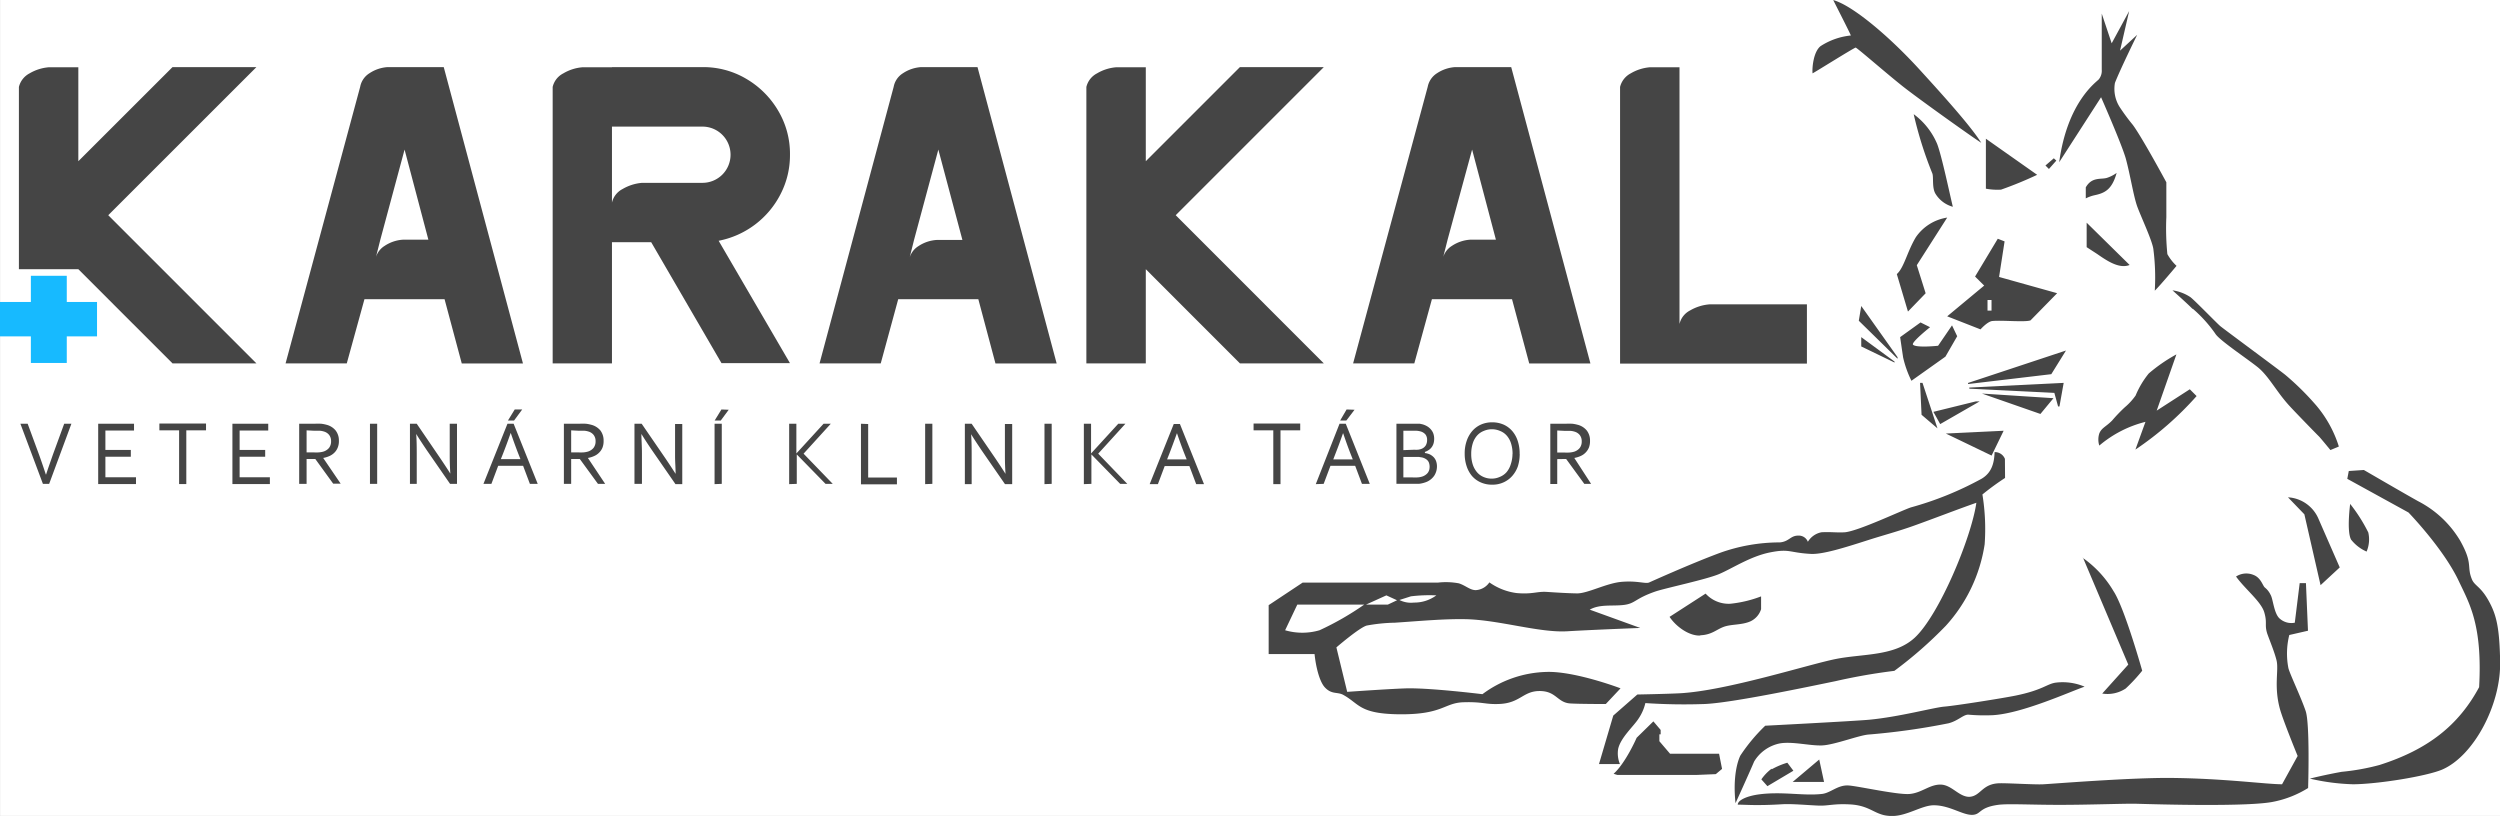 <?xml version="1.0" encoding="UTF-8" standalone="no"?>
<svg
   width="367.67"
   height="120"
   viewBox="0 0 367.67 120"
   version="1.1"
   id="svg16"
   sodipodi:docname="pictures\logo_karakal_grey.svg"
   inkscape:label="pozadí"
   inkscape:version="1.1.2 (0a00cf5339, 2022-02-04)"
   xmlns:inkscape="http://www.inkscape.org/namespaces/inkscape"
   xmlns:sodipodi="http://sodipodi.sourceforge.net/DTD/sodipodi-0.dtd"
   xmlns="http://www.w3.org/2000/svg"
   xmlns:svg="http://www.w3.org/2000/svg"
   xmlns:rdf="http://www.w3.org/1999/02/22-rdf-syntax-ns#"
   xmlns:cc="http://creativecommons.org/ns#"
   xmlns:dc="http://purl.org/dc/elements/1.1/">
  <rect x="0" y="0" width="367.67" height="120" fill="#808080" stroke="none"/>
  <defs
     id="defs20" />
  <sodipodi:namedview
     id="namedview18"
     pagecolor="#ffffff"
     bordercolor="#666666"
     borderopacity="1.0"
     inkscape:pageshadow="2"
     inkscape:pageopacity="0.0"
     inkscape:pagecheckerboard="0"
     showgrid="false"
     inkscape:zoom="1.6233993"
     inkscape:cx="243.3166"
     inkscape:cy="64.679097"
     inkscape:window-width="1920"
     inkscape:window-height="1048"
     inkscape:window-x="0"
     inkscape:window-y="484"
     inkscape:window-maximized="1"
     inkscape:current-layer="svg16" />
  <title
     id="title2">logo_karakal_grey</title>
  <rect
     style="opacity:1;fill:#ffffff;fill-opacity:1;fill-rule:evenodd;stroke-width:3.807;stroke-linecap:square;paint-order:fill markers stroke"
     id="rect861"
     width="367.679"
     height="120.01"
     x="0.008"
     y="-0.005" />
  <g
     id="g14"
     style="display:inline"
     inkscape:export-filename="/home/honza/PycharmProjects/vetkarakal_rezervacni_system/pictures/karakal_logo_grey.png"
     inkscape:export-xdpi="111.99102"
     inkscape:export-ydpi="111.99102">
    <g
       id="g10"
       style="display:inline">
      <path
         d="m 291.38,21 c -0.8,-0.47 -9.12,-6.38 -11.58,-8.33 -2.46,-1.95 -6.8,-5.75 -6.9,-5.67 -0.46,0.16 -5.68,3.44 -6.33,3.79 -0.08,-0.71 0.09,-3.13 1.17,-4 a 10,10 0 0 1 4.46,-1.57 c -0.08,-0.29 -2.24,-4.5 -2.59,-5.21 2.93,0.82 8.37,5.49 12.62,10.14 4.25,4.65 7.67,8.52 9.15,10.85 z m -9.94,-4.22 a 56.54,56.54 0 0 0 2.73,8.69 c 0.25,0.54 -0.1,2.19 0.53,3.11 a 4.32,4.32 0 0 0 2.5,1.83 c -0.41,-1.66 -1.63,-7.5 -2.31,-9.25 a 10.5,10.5 0 0 0 -3.45,-4.37 z m 10.62,3.62 v 7.35 a 9.19,9.19 0 0 0 2.23,0.14 55.07,55.07 0 0 0 5.31,-2.18 z m 10.36,3.22 -0.37,-0.34 -1.23,1.06 0.51,0.51 z m 0.42,0.24 6.16,-9.56 c 0,0 3,6.81 3.63,9 0.65,2.36 1.15,5.62 1.71,7.13 0.56,1.51 2.17,4.93 2.35,6.2 a 32.89,32.89 0 0 1 0.21,6.12 c 0.83,-0.81 3.2,-3.65 3.2,-3.65 a 7,7 0 0 1 -1.35,-1.73 38.43,38.43 0 0 1 -0.15,-5.45 c 0,-2.58 0,-5.11 0,-5.11 0,0 -3.48,-6.46 -4.92,-8.43 a 30.82,30.82 0 0 1 -1.94,-2.63 5,5 0 0 1 -0.7,-3.56 c 0.78,-2 3.27,-7.07 3.27,-7.07 l -2.52,2.33 1.34,-5.82 -2.57,4.74 L 309.1,2 c 0,0 0,7.91 0,8.25 a 2,2 0 0 1 -0.42,1.4 c -0.25,0.35 -4.62,3.19 -5.84,12.22 z m 3.91,3.69 v 1.63 a 5.33,5.33 0 0 1 1.26,-0.46 c 1.45,-0.31 2.58,-0.75 3.28,-3.29 a 5.24,5.24 0 0 1 -1.34,0.7 c -0.88,0.33 -2.27,-0.21 -3.2,1.43 z m 0.13,5.2 v 3.6 l 1.54,1 c 1.44,1 3.24,2.23 4.78,1.62 z m -4.34,10.37 -3.92,4 c -0.83,0.29 -4.16,-0.05 -5.61,0.09 -0.72,0.07 -1.74,1.23 -1.74,1.23 l -4.9,-1.92 5.44,-4.52 -1.34,-1.33 3.34,-5.56 1,0.39 -0.81,5.23 z m -9.65,1 h -0.59 v 1.56 h 0.59 z m -12.29,1.7 2.6,-2.69 -1.3,-4.13 4.47,-7 a 6.86,6.86 0 0 0 -4.6,2.87 c -1.28,2.12 -1.74,4.5 -2.81,5.44 z m -6.87,-0.82 -0.36,2.17 5.7,5.59 v -0.23 z m 0,4.58 v 1.37 l 4.9,2.37 v -0.14 z m 10.14,-1.45 -1.42,-0.71 -3,2.16 c 0,0 0.28,1.93 0.44,3 a 15.5,15.5 0 0 0 1.22,3.42 l 5,-3.55 1.73,-3 -0.76,-1.6 -2.05,3 c 0,0 -3.18,0.34 -3.68,-0.15 -0.35,-0.32 2.5,-2.58 2.5,-2.58 z m 1.07,14.87 -2.2,-6.69 h -0.36 L 282.6,61 Z m -0.6,-2.43 1,1.8 5.81,-3.34 h -0.56 z m 10.33,2.78 -8.5,0.41 6.73,3.24 z m -5.23,-6.87 12.24,-1.45 2.16,-3.48 -14.4,4.77 z M 303.5,56.31 289.62,57 v 0.16 l 12.51,0.62 0.55,2 h 0.2 z m -3.42,4.57 1.92,-2.32 -10.52,-0.68 z m 17.1,-0.49 2.9,-8.27 a 23.58,23.58 0 0 0 -4.06,2.8 13,13 0 0 0 -1.94,3.25 9.21,9.21 0 0 1 -1.59,1.73 22.78,22.78 0 0 0 -1.86,1.94 c -0.89,0.91 -1.57,1.09 -1.89,1.91 a 2.9,2.9 0 0 0 0,1.78 16.75,16.75 0 0 1 6.79,-3.49 l -1.48,4.08 a 47.06,47.06 0 0 0 9,-7.87 l -1,-1 z m 5.29,-15 a 19.64,19.64 0 0 1 3.33,3.68 c 0.53,0.92 4.53,3.57 6.21,4.91 1.68,1.34 2.78,3.65 4.76,5.78 0.78,0.85 3.71,3.87 4.28,4.43 0.25,0.25 1.68,2 1.68,2 l 1.24,-0.52 a 17.36,17.36 0 0 0 -3.29,-6 40,40 0 0 0 -4.55,-4.51 c -0.65,-0.55 -9.09,-6.77 -9.61,-7.21 -0.52,-0.44 -3.69,-3.72 -4.38,-4.25 a 6.34,6.34 0 0 0 -2.64,-1 c 0,0 2.25,2 2.97,2.75 z m 23.17,28.67 c 0,0 -0.55,4.06 0.13,5.3 a 5.93,5.93 0 0 0 2.28,1.76 4.56,4.56 0 0 0 0.25,-2.81 23.61,23.61 0 0 0 -2.66,-4.19 z m -4.36,12 2.82,-2.61 -3.1,-7.09 a 5.2,5.2 0 0 0 -4.51,-3.22 l 2.41,2.5 z m 4.15,-16.79 -0.22,1.15 9,4.95 c 0,0 5.15,5.31 7.39,10.07 1.58,3.34 3.5,6.47 3,15.62 -3,5.58 -7.49,9.17 -14.67,11.45 a 33.5,33.5 0 0 1 -5.55,1 c -2.66,0.48 -4.67,1 -4.67,1 a 31.55,31.55 0 0 0 6.31,0.83 c 3.54,0 10.85,-1.17 13.17,-2.17 4.6,-2 8.62,-9.48 8.5,-15.85 -0.09,-5.06 -0.55,-6.93 -1.71,-9 -1.16,-2.07 -2,-2.14 -2.42,-3.07 -0.84,-2 0.2,-2.25 -1.74,-5.72 a 15.37,15.37 0 0 0 -6.17,-5.81 c -1.95,-1.08 -8,-4.6 -8,-4.6 z m -7.94,22.31 A 2.57,2.57 0 0 1 335.3,91 c -0.88,-0.71 -1,-2.93 -1.37,-3.52 a 3,3 0 0 0 -0.85,-1.08 c -0.32,-0.28 -0.57,-1.44 -1.67,-1.85 a 2.77,2.77 0 0 0 -2.56,0.24 c 1.34,1.87 3.7,3.68 4.16,5.29 0.46,1.61 0,1.78 0.44,3.14 0.4,1.11 1.07,2.72 1.36,3.91 0.35,1.48 -0.43,3.82 0.51,7.19 0.47,1.69 2.59,6.86 2.59,6.86 l -2.29,4.16 c -2.38,0 -8.4,-0.85 -16.29,-0.93 -6.08,-0.06 -17.77,0.89 -18.93,0.94 -1.16,0.05 -4.84,-0.17 -6.18,-0.16 -2.76,0 -2.86,1.9 -4.6,2 -1.53,0 -2.58,-1.76 -4.2,-1.8 -1.62,-0.04 -2.82,1.24 -4.6,1.38 -1.78,0.14 -7.51,-1.15 -8.94,-1.25 -1.59,-0.11 -2.64,1.09 -3.9,1.24 -2.7,0.32 -5.8,-0.38 -9.22,0.06 -1.8,0.23 -3.19,0.85 -3.19,1.52 1.2,0 2.77,0.17 6.54,-0.06 1.38,-0.09 3.95,0.15 5.38,0.2 1.43,0.05 2.13,-0.3 4.53,-0.18 3.23,0.16 3.68,1.71 6.24,1.71 2.21,0 4.39,-1.58 6.14,-1.58 2.29,0 4.18,1.41 5.59,1.41 1.41,0 0.92,-1.06 3.85,-1.47 1.44,-0.2 4.81,0 9,0 4.67,0 9.77,-0.21 11.42,-0.16 3.14,0.09 16.61,0.48 20.19,-0.32 a 15.22,15.22 0 0 0 5,-2 c 0,0 0.29,-9.41 -0.36,-11.32 -0.71,-2.08 -2.33,-5.46 -2.54,-6.31 a 11.28,11.28 0 0 1 0.13,-4.87 l 2.75,-0.63 -0.3,-7 h -0.92 z m -69.94,20.12 -3.91,3.3 h 4.62 z m -7,1.35 a 6.71,6.71 0 0 0 -1.51,1.57 l 0.89,1 3.82,-2.27 -0.89,-1.18 a 11.25,11.25 0 0 0 -2.3,0.97 z M 306.32,81.97 313,97.74 309.17,102 a 4.86,4.86 0 0 0 3.45,-0.74 24.45,24.45 0 0 0 2.43,-2.62 c 0,0 -2.58,-9.19 -4.2,-11.67 a 15.72,15.72 0 0 0 -4.52,-4.91 z m 0.22,19 a 8.28,8.28 0 0 0 -4.24,-0.57 c -1.27,0.19 -1.9,1.08 -5.82,1.89 -2,0.41 -9,1.51 -10.52,1.63 -1.52,0.12 -6.62,1.51 -11.07,1.93 -2.3,0.21 -15.28,0.88 -15.28,0.88 a 25.74,25.74 0 0 0 -3.66,4.39 c -0.39,0.79 -1.13,3.09 -0.71,7 0,0 2,-4.38 2.74,-6.13 a 5.73,5.73 0 0 1 3.79,-2.66 c 1.86,-0.31 4.29,0.35 6.14,0.3 1.85,-0.05 5.59,-1.55 7,-1.61 a 102.1,102.1 0 0 0 11.67,-1.65 c 1.39,-0.37 2.12,-1.24 2.86,-1.27 a 26.87,26.87 0 0 0 3.65,0.08 c 4.34,-0.25 11.46,-3.51 13.46,-4.18 z m -53.72,9.88 h -7.21 l -1.57,-1.84 V 108 h 0.19 v -0.65 l -1.07,-1.26 -2.46,2.41 c 0,0 -1.6,3.69 -3.39,5.3 l 0.55,0.17 h 11.58 l 2.9,-0.12 0.92,-0.77 z m -2.77,-17.42 c 1.69,-0.06 2.37,-0.85 3.48,-1.25 1.11,-0.4 2.62,-0.24 3.88,-0.79 a 2.94,2.94 0 0 0 1.59,-1.8 v -1.88 a 17.63,17.63 0 0 1 -4.51,1.08 4.58,4.58 0 0 1 -3.65,-1.49 l -5.3,3.42 c 0.91,1.38 2.82,2.82 4.52,2.75 z m 44.83,-23.14 a 38.6,38.6 0 0 0 -3.33,2.43 31.69,31.69 0 0 1 0.33,7.32 22.88,22.88 0 0 1 -5.72,12 60.7,60.7 0 0 1 -7.56,6.62 86.65,86.65 0 0 0 -8.67,1.52 c -3.51,0.72 -15.28,3.22 -19.3,3.36 a 84.62,84.62 0 0 1 -8.65,-0.14 6.8,6.8 0 0 1 -1,2.28 c -0.7,1.11 -2.64,2.8 -3,4.46 a 4.1,4.1 0 0 0 0.26,2.23 h -3.08 l 2.1,-7.13 3.54,-3.1 c 0,0 4.25,-0.08 6.22,-0.18 6.88,-0.36 19,-4.26 23,-5.05 4,-0.79 8.6,-0.37 11.58,-3.13 3.6,-3.34 8.33,-14.71 9.06,-19.84 -2.86,1 -6,2.23 -9.15,3.36 -2.28,0.82 -4.54,1.42 -6.61,2.08 -3.7,1.19 -6.84,2.17 -8.58,2.08 -3.2,-0.17 -3.08,-0.8 -6,-0.22 -2.92,0.58 -5.62,2.4 -7.51,3.19 -1.89,0.79 -7.61,2 -9.27,2.53 -3.1,1.06 -3,1.78 -4.68,2 -1.68,0.22 -3.58,-0.15 -5.06,0.7 l 7.43,2.69 c 0,0 -7.25,0.28 -10.74,0.49 -4.16,0.24 -10.07,-1.69 -15,-1.78 -3.19,-0.06 -6.88,0.29 -10.37,0.52 A 24.81,24.81 0 0 0 201,92 c -1.1,0.31 -4.46,3.21 -4.46,3.21 l 1.59,6.54 c 0,0 7.49,-0.53 9.2,-0.52 3.46,0 9.72,0.75 10.69,0.86 a 16.41,16.41 0 0 1 9.41,-3.27 c 3.52,-0.12 8.94,1.68 10.9,2.41 l -2.17,2.31 c 0,0 -4,0 -5.3,-0.09 -1.88,-0.17 -2,-1.88 -4.56,-1.82 -2.32,0.06 -2.77,1.76 -5.75,1.9 -2.13,0.1 -2.45,-0.34 -5.32,-0.25 -2.87,0.09 -3,1.82 -9.4,1.77 -5.94,-0.06 -5.88,-1.53 -8.27,-2.85 -0.88,-0.49 -1.74,0 -2.78,-1.18 -0.77,-0.91 -1.28,-3.09 -1.45,-4.83 h -6.75 V 89 l 5,-3.32 h 19.92 a 10.33,10.33 0 0 1 3.05,0.11 c 1,0.32 1.64,1 2.49,1 a 2.59,2.59 0 0 0 2,-1.14 8.9,8.9 0 0 0 4,1.57 c 2.31,0.21 3,-0.26 4.43,-0.17 1.43,0.09 2.86,0.19 4.43,0.22 1.57,0.03 4.35,-1.51 6.6,-1.7 2.25,-0.19 3.41,0.3 4,0.11 0,0 6.08,-2.75 10.42,-4.36 a 26,26 0 0 1 8.85,-1.55 c 1.37,-0.13 1.53,-1 2.7,-1 a 1.43,1.43 0 0 1 1.41,0.91 3,3 0 0 1 2,-1.4 c 1.38,-0.08 2.25,0.08 3.46,0 2.05,-0.21 8.29,-3.19 9.7,-3.66 a 48.11,48.11 0 0 0 10.4,-4.22 c 1.49,-0.89 1.85,-2.32 1.9,-3.91 a 1.58,1.58 0 0 1 1.52,1 z m -94.25,18.63 h -9.84 L 189,92.69 a 9,9 0 0 0 5.06,0 42.29,42.29 0 0 0 6.57,-3.77 z m 4.83,-0.64 -1.57,-0.72 -3,1.36 h 3.21 z m 5.78,-0.72 a 22.53,22.53 0 0 0 -3.74,0.14 l -1.69,0.54 a 3.74,3.74 0 0 0 2.12,0.38 5.45,5.45 0 0 0 3.31,-1.06 z"
         style="fill:#454545"
         id="path4" />
      <path
         d="m 6.78,69.78 c 0.32,-1 0.66,-1.93 1,-2.92 L 9.44,62.32 H 10.5 L 7.23,71.16 H 6.31 L 3,62.32 h 1.07 l 1.67,4.54 c 0.36,1 0.7,2 1,2.92 z m 8.72,0.41 H 20 v 1 h -5.56 v -8.87 h 5.27 v 1 H 15.5 v 2.85 h 3.74 v 1 H 15.5 Z m 11.9,1 h -1.06 v -7.9 h -2.9 v -1 h 6.86 v 1 h -2.9 z m 7.84,-1 h 4.45 v 1 h -5.51 v -8.87 h 5.27 v 1 h -4.21 v 2.85 H 39 v 1 h -3.76 z m 9.85,-2.69 v 3.66 H 44 v -8.84 h 2.25 a 9,9 0 0 1 1,0 5,5 0 0 1 0.73,0.14 2.55,2.55 0 0 1 1.38,0.85 2.37,2.37 0 0 1 0.48,1.51 2.42,2.42 0 0 1 -0.17,1 2.13,2.13 0 0 1 -0.47,0.73 2.39,2.39 0 0 1 -0.73,0.51 3.83,3.83 0 0 1 -0.94,0.29 v 0 l 2.57,3.78 H 49 L 46.37,67.5 Z m 0,-4.21 v 3.24 h 1 a 6.57,6.57 0 0 0 0.83,0 3.45,3.45 0 0 0 0.62,-0.11 1.73,1.73 0 0 0 0.85,-0.55 1.54,1.54 0 0 0 0.3,-1 1.44,1.44 0 0 0 -0.29,-0.91 1.51,1.51 0 0 0 -0.77,-0.5 2.64,2.64 0 0 0 -0.56,-0.11 c -0.21,0 -0.49,0 -0.82,0 z m 9.32,7.87 v -8.84 h 1.06 v 8.84 z m 10.24,-3.91 c 0.53,0.78 1.06,1.58 1.58,2.4 v 0 c -0.06,-0.86 -0.09,-1.73 -0.09,-2.63 v -4.7 h 1.07 v 8.84 H 66.19 L 62.78,66.23 C 62.2,65.37 61.67,64.57 61.21,63.82 v 0 c 0.06,0.81 0.08,1.75 0.08,2.83 v 4.51 h -1 v -8.84 h 1 z m 6.45,3.91 3.53,-8.84 h 0.91 l 3.54,8.84 h -1.15 l -1,-2.66 h -3.66 l -1,2.66 z m 4,-7.47 q -0.58,1.65 -1.11,3 l -0.33,0.83 h 2.88 l -0.33,-0.83 c -0.35,-0.91 -0.72,-1.91 -1.09,-3 z m 1.7,-3.47 -1.2,1.63 h -0.9 l 1,-1.63 z M 84,67.5 v 3.66 h -1.07 v -8.84 h 2.25 a 9,9 0 0 1 1,0 4.73,4.73 0 0 1 0.73,0.14 2.58,2.58 0 0 1 1.39,0.85 2.43,2.43 0 0 1 0.47,1.51 2.61,2.61 0 0 1 -0.16,1 2.16,2.16 0 0 1 -0.48,0.73 2.28,2.28 0 0 1 -0.73,0.51 3.7,3.7 0 0 1 -0.94,0.29 v 0 L 89,71.16 H 87.94 L 85.27,67.5 Z m 0,-4.21 v 3.24 h 1 a 6.67,6.67 0 0 0 0.83,0 3.5,3.5 0 0 0 0.61,-0.11 1.73,1.73 0 0 0 0.85,-0.55 1.54,1.54 0 0 0 0.3,-1 1.44,1.44 0 0 0 -0.29,-0.91 1.51,1.51 0 0 0 -0.77,-0.5 2.52,2.52 0 0 0 -0.56,-0.11 c -0.21,0 -0.49,0 -0.82,0 z m 13.78,4 c 0.53,0.78 1.06,1.58 1.58,2.4 v 0 c 0,-0.86 -0.08,-1.73 -0.08,-2.63 v -4.7 h 1.06 v 8.84 h -1 L 95.9,66.23 c -0.59,-0.86 -1.11,-1.66 -1.57,-2.41 v 0 c 0,0.81 0.08,1.75 0.08,2.83 v 4.51 h -1.1 v -8.84 h 1.06 z m 7.31,3.91 v -8.88 h 1.06 v 8.84 z m 2.08,-10.94 -1.17,1.59 h -0.9 l 1,-1.63 z m 8.89,10.94 v -8.88 h 1.06 v 4.37 0 l 4,-4.37 h 1.06 l -4,4.4 4.29,4.44 h -1.06 l -4.23,-4.33 v 0 4.33 z m 11.62,-8.84 v 7.87 h 4.23 v 1 h -5.29 v -8.91 z m 8.38,8.84 v -8.88 h 1.06 v 8.84 z m 10.24,-3.91 c 0.53,0.78 1.06,1.58 1.58,2.4 v 0 c -0.06,-0.86 -0.09,-1.73 -0.09,-2.63 v -4.7 h 1.07 v 8.84 h -1.06 l -3.41,-4.93 c -0.58,-0.86 -1.11,-1.66 -1.57,-2.41 v 0 c 0.06,0.81 0.08,1.75 0.08,2.83 v 4.51 h -1 v -8.88 h 1 z m 7.31,3.91 v -8.88 h 1.06 v 8.84 z m 5.79,0 v -8.88 h 1.06 v 4.37 0 l 4,-4.37 h 1.05 l -4,4.4 4.28,4.44 h -1.05 l -4.23,-4.33 v 0 4.33 z m 9.68,0 3.54,-8.84 h 0.91 l 3.54,8.84 h -1.15 l -1,-2.66 h -3.63 l -1,2.66 z m 4,-7.47 q -0.59,1.65 -1.11,3 l -0.33,0.83 h 2.88 l -0.33,-0.83 c -0.36,-0.91 -0.72,-1.91 -1.09,-3 z m 15.24,7.47 h -1.06 v -7.91 h -2.9 v -1 h 6.86 v 1 h -2.9 z m 5.19,0 3.49,-8.88 h 0.92 l 3.53,8.84 h -1.15 l -1,-2.66 h -3.63 l -1,2.66 z m 4,-7.47 q -0.58,1.65 -1.11,3 l -0.32,0.83 h 2.87 l -0.33,-0.83 q -0.53,-1.36 -1.08,-3 z m 1.7,-3.47 -1.21,1.59 h -0.91 l 0.95,-1.63 z m 10.37,6.37 a 2.7,2.7 0 0 1 0.73,0.21 2.25,2.25 0 0 1 0.55,0.41 1.74,1.74 0 0 1 0.35,0.59 2.32,2.32 0 0 1 0.12,0.78 2.6,2.6 0 0 1 -0.09,0.65 2.71,2.71 0 0 1 -0.29,0.66 2.53,2.53 0 0 1 -0.55,0.59 2.56,2.56 0 0 1 -0.84,0.44 4.09,4.09 0 0 1 -0.85,0.19 c -0.31,0 -0.69,0 -1.12,0 h -2.22 v -8.83 h 2.63 0.45 0.37 l 0.33,0.07 a 2.8,2.8 0 0 1 0.73,0.3 2.15,2.15 0 0 1 0.56,0.47 1.89,1.89 0 0 1 0.36,0.61 2.27,2.27 0 0 1 0.12,0.75 2.51,2.51 0 0 1 -0.07,0.62 1.8,1.8 0 0 1 -0.24,0.55 1.66,1.66 0 0 1 -0.43,0.45 2.4,2.4 0 0 1 -0.64,0.33 z M 208,66.14 a 4.16,4.16 0 0 0 0.54,0 2.26,2.26 0 0 0 0.41,-0.09 1.33,1.33 0 0 0 0.71,-0.51 1.49,1.49 0 0 0 0.22,-0.83 1.29,1.29 0 0 0 -0.23,-0.8 1.44,1.44 0 0 0 -0.73,-0.46 3.06,3.06 0 0 0 -0.57,-0.1 c -0.22,0 -0.47,0 -0.77,0 h -1.19 v 2.85 z m -1.61,1 v 3.07 h 1.28 a 7.48,7.48 0 0 0 0.85,0 2.85,2.85 0 0 0 0.66,-0.13 1.68,1.68 0 0 0 0.5,-0.26 1.37,1.37 0 0 0 0.34,-0.34 1.44,1.44 0 0 0 0.18,-0.4 2,2 0 0 0 0.05,-0.43 1.78,1.78 0 0 0 -0.06,-0.47 1,1 0 0 0 -0.19,-0.4 1.16,1.16 0 0 0 -0.35,-0.3 1.69,1.69 0 0 0 -0.54,-0.21 l -0.44,-0.07 h -2.28 z m 17.11,-0.37 a 6,6 0 0 1 -0.28,1.84 4.36,4.36 0 0 1 -0.82,1.39 3.73,3.73 0 0 1 -1.28,0.94 3.85,3.85 0 0 1 -1.66,0.34 4,4 0 0 1 -1.7,-0.34 3.64,3.64 0 0 1 -1.28,-0.94 4.32,4.32 0 0 1 -0.79,-1.45 5.72,5.72 0 0 1 -0.28,-1.84 5.5,5.5 0 0 1 0.29,-1.86 4.36,4.36 0 0 1 0.81,-1.45 3.75,3.75 0 0 1 1.27,-0.95 4,4 0 0 1 1.67,-0.34 4.14,4.14 0 0 1 1.69,0.34 3.66,3.66 0 0 1 1.27,0.95 4.17,4.17 0 0 1 0.8,1.45 5.76,5.76 0 0 1 0.28,1.9 z m -1.05,0 a 5.06,5.06 0 0 0 -0.23,-1.58 3.16,3.16 0 0 0 -0.63,-1.13 2.55,2.55 0 0 0 -1,-0.69 3,3 0 0 0 -2.36,0 2.55,2.55 0 0 0 -1,0.69 3.16,3.16 0 0 0 -0.63,1.13 5.06,5.06 0 0 0 -0.23,1.58 4.93,4.93 0 0 0 0.23,1.56 3.39,3.39 0 0 0 0.64,1.14 2.56,2.56 0 0 0 0.95,0.68 2.9,2.9 0 0 0 1.18,0.24 2.85,2.85 0 0 0 1.17,-0.24 2.64,2.64 0 0 0 1,-0.68 3.21,3.21 0 0 0 0.63,-1.14 4.93,4.93 0 0 0 0.27,-1.58 z m 6.57,0.75 v 3.66 H 228 v -8.86 h 2.25 a 9,9 0 0 1 1,0 5,5 0 0 1 0.73,0.14 2.55,2.55 0 0 1 1.38,0.85 2.37,2.37 0 0 1 0.48,1.51 2.61,2.61 0 0 1 -0.16,1 2.32,2.32 0 0 1 -0.48,0.73 2.28,2.28 0 0 1 -0.73,0.51 3.83,3.83 0 0 1 -0.94,0.29 v 0 l 2.47,3.81 h -1 l -2.67,-3.66 z m 0,-4.21 v 3.24 h 1 a 6.47,6.47 0 0 0 0.83,0 3.45,3.45 0 0 0 0.62,-0.11 1.73,1.73 0 0 0 0.85,-0.55 1.54,1.54 0 0 0 0.3,-1 1.44,1.44 0 0 0 -0.29,-0.91 1.51,1.51 0 0 0 -0.77,-0.5 2.52,2.52 0 0 0 -0.56,-0.11 c -0.21,0 -0.49,0 -0.82,0 z"
         style="fill:#454545"
         id="path6" />
      <path
         d="M 11.52,9.87 V 23.71 L 25.37,9.87 H 37.71 L 15.92,31.65 37.71,53.44 H 25.37 L 11.52,39.59 H 2.78 v -26.8 a 3.08,3.08 0 0 1 1.57,-2 6.62,6.62 0 0 1 2.87,-0.9 h 4.3 z m 51.22,0 H 57 a 5.45,5.45 0 0 0 -2.66,0.9 3,3 0 0 0 -1.37,2 L 42,53.44 h 9 L 53.6,44 h 11.78 l 2.53,9.45 h 9 L 65.26,9.87 Z M 59.5,22 63,35.25 h -3.74 a 5.46,5.46 0 0 0 -2.69,0.91 3,3 0 0 0 -1.37,2 l 0.74,-2.93 z M 90,9.87 h 13.32 a 12.39,12.39 0 0 1 6.46,1.74 13.09,13.09 0 0 1 4.66,4.66 12.39,12.39 0 0 1 1.74,6.46 12.48,12.48 0 0 1 -1.38,5.81 13,13 0 0 1 -9.11,6.87 l 10.49,18 H 106.11 L 95.77,35.62 H 90 V 53.44 H 81.28 V 12.79 a 3,3 0 0 1 1.57,-2 6.53,6.53 0 0 1 2.86,-0.9 H 90 Z m 0,17 v 2.93 a 3,3 0 0 1 1.56,-2 6.77,6.77 0 0 1 2.87,-0.91 h 8.89 a 4.13,4.13 0 0 0 4.12,-4.15 4.13,4.13 0 0 0 -4.12,-4.12 H 90 Z m 51.21,-17 h -5.75 a 5.45,5.45 0 0 0 -2.66,0.9 3,3 0 0 0 -1.37,2 l -10.9,40.67 h 9 L 132.1,44 h 11.78 l 2.52,9.45 h 9 L 143.76,9.87 Z M 138,22 l 3.54,13.29 h -3.78 a 5.43,5.43 0 0 0 -2.69,0.91 3,3 0 0 0 -1.37,2 l 0.73,-2.93 z M 168.51,9.87 V 23.71 L 182.35,9.87 h 12.34 l -21.78,21.78 21.78,21.79 H 182.35 L 168.51,39.59 v 13.85 h -8.74 V 12.79 a 3.05,3.05 0 0 1 1.57,-2 6.53,6.53 0 0 1 2.86,-0.9 h 4.31 z m 51.22,0 H 214 a 5.45,5.45 0 0 0 -2.66,0.9 3.06,3.06 0 0 0 -1.37,2 L 199,53.44 h 9 L 210.59,44 h 11.78 l 2.53,9.45 h 9 L 222.25,9.87 Z M 216.5,22 220,35.25 h -3.78 a 5.46,5.46 0 0 0 -2.69,0.91 3,3 0 0 0 -1.37,2 l 0.74,-2.93 z M 247,9.87 v 37.78 a 3,3 0 0 1 1.57,-2 6.7,6.7 0 0 1 2.86,-0.89 h 14.31 v 8.71 H 238.26 V 12.79 a 3.08,3.08 0 0 1 1.57,-2 6.58,6.58 0 0 1 2.86,-0.9 H 247 Z"
         style="fill:#454545"
         id="path8" />
    </g>
    <polygon
       points="9.82,40.56 4.54,40.56 4.54,44.41 0,44.41 0,49.47 4.54,49.47 4.54,53.38 9.82,53.38 9.82,49.47 14.27,49.47 14.27,44.41 9.82,44.41 "
       style="display:inline;fill:#17baff;fill-rule:evenodd"
       id="polygon12" />
  </g>
</svg>
